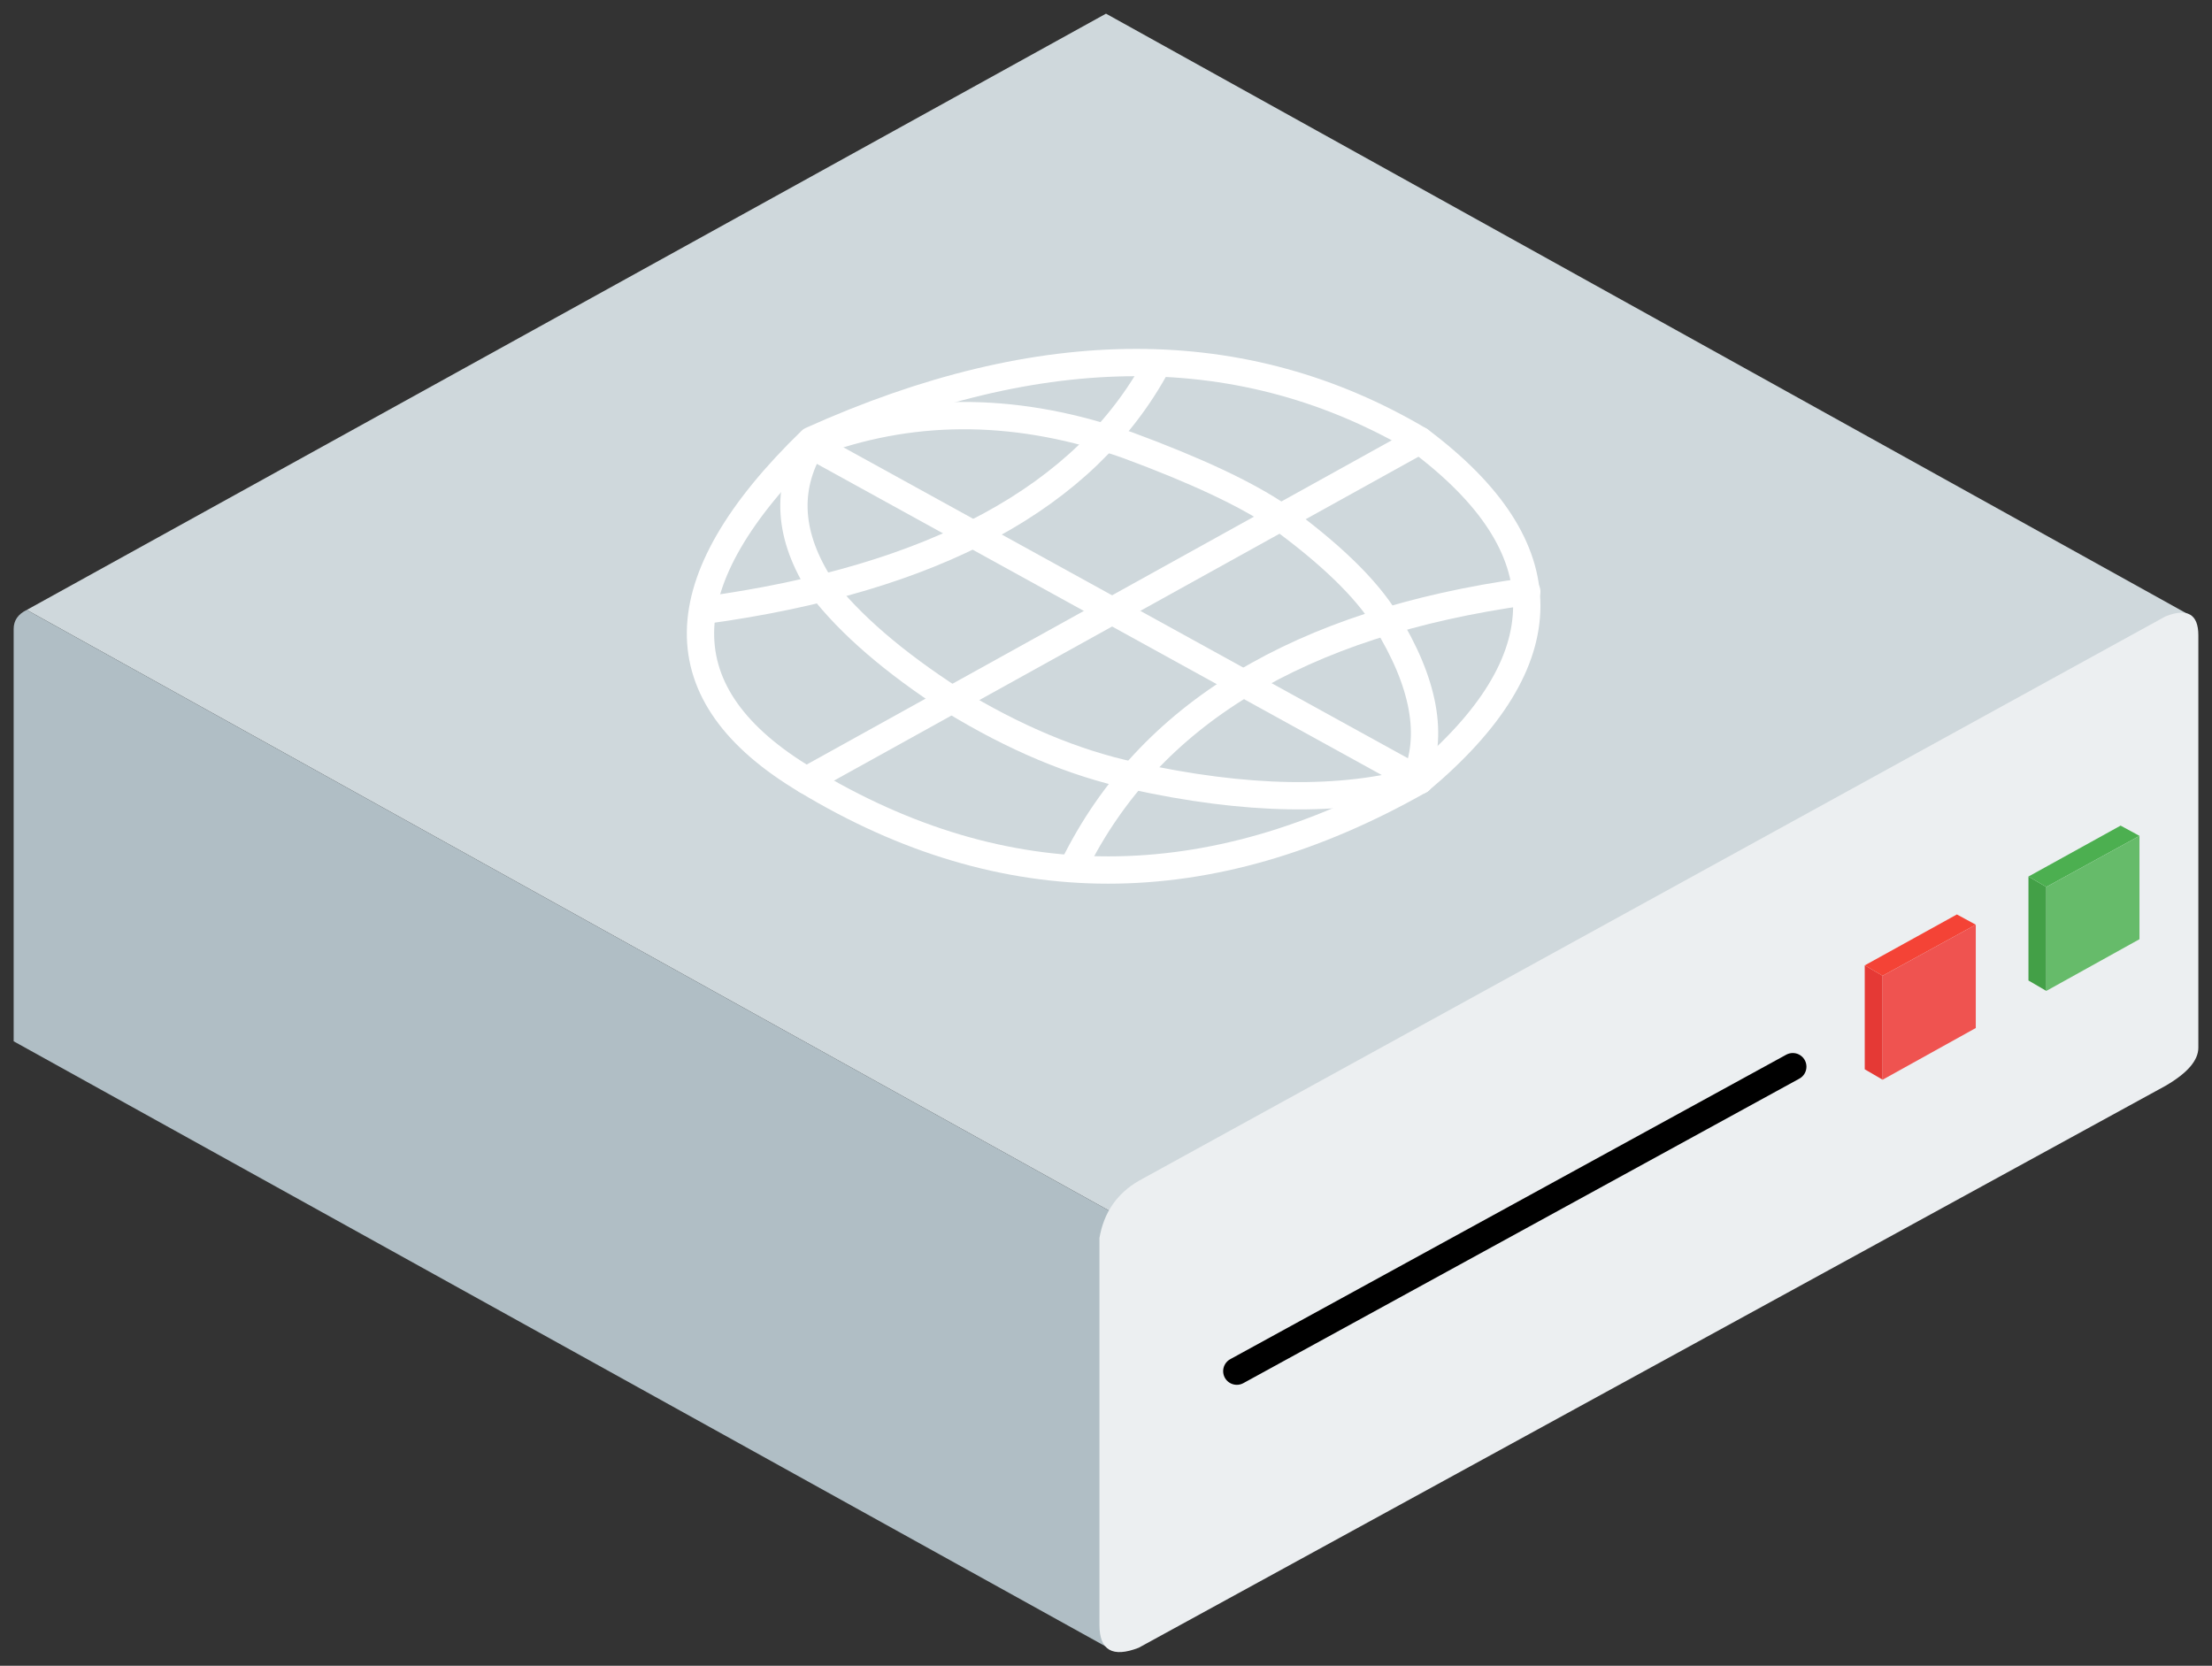<svg xmlns="http://www.w3.org/2000/svg" xmlns:xlink="http://www.w3.org/1999/xlink" viewBox="0 0 81 61" fill="#fff" fill-rule="evenodd" stroke="#000" stroke-linecap="round" stroke-linejoin="round"><rect x="0" y="0" width="81" height="61" fill="#333333" stroke="none"/><use xlink:href="#A" x=".5" y=".5"/><symbol id="A" overflow="visible"><g stroke="none"><path d="M.479 21.836L40 0l39.76 22.069-39.521 21.836z" fill="#cfd8dc"/><path d="M0 37.632l40.24 22.301V43.905L.479 21.836Q0 22.068 0 22.533z" fill="#b0bec5"/></g><g fill="none" stroke="#fff"><path d="M29.205 15.802l22.281 12.274" stroke-linejoin="miter"/><path d="M51.487 15.629q7.843 5.878 0 12.447-11.586 6.569-22.459 0-7.843-4.668.178-12.447 12.656-5.705 22.281 0z"/><g stroke-linejoin="miter"><path d="M51.486 15.629L29.027 28.076"/><path d="M29.206 15.802q-1.426 2.42.357 5.186 1.604 2.075 4.813 4.149 3.387 2.075 6.595 2.766 6.239 1.383 10.517.173"/><path d="M41.861 12.863q-3.921 7.261-16.577 8.989m13.547 9.336q4.1-8.298 16.577-10.027"/><path d="M51.308 28.076q1.07-2.42-1.07-5.878-1.07-1.729-3.921-3.803-1.783-1.21-5.526-2.593-5.882-2.075-11.23-.173"/></g></g><path d="M39.76 59.005v-14.17q.24-1.394 1.437-2.091l37.605-20.675Q80 21.604 80 22.766v15.1q0 .697-1.198 1.394L41.197 59.841q-1.437.558-1.437-.836z" fill="#eceff1" stroke="none"/><path d="M44.79 49.712l20.359-11.15" fill="none" stroke-linejoin="miter"/><g stroke="none"><path d="M67.784 38.658v-3.807l.654.381v3.807z" fill="#e53935"/><path d="M71.158 32.987l-3.374 1.865.654.381 3.411-1.871z" fill="#f44336"/><path d="M71.85 37.146v-3.785l-3.411 1.871v3.807z" fill="#ef5350"/><path d="M73.779 35.406v-3.807l.654.381v3.807z" fill="#43a047"/><path d="M77.153 29.734l-3.374 1.865.654.381 3.411-1.871z" fill="#4caf50"/><path d="M77.844 33.894v-3.785l-3.411 1.871v3.807z" fill="#66bb6a"/></g></symbol></svg>